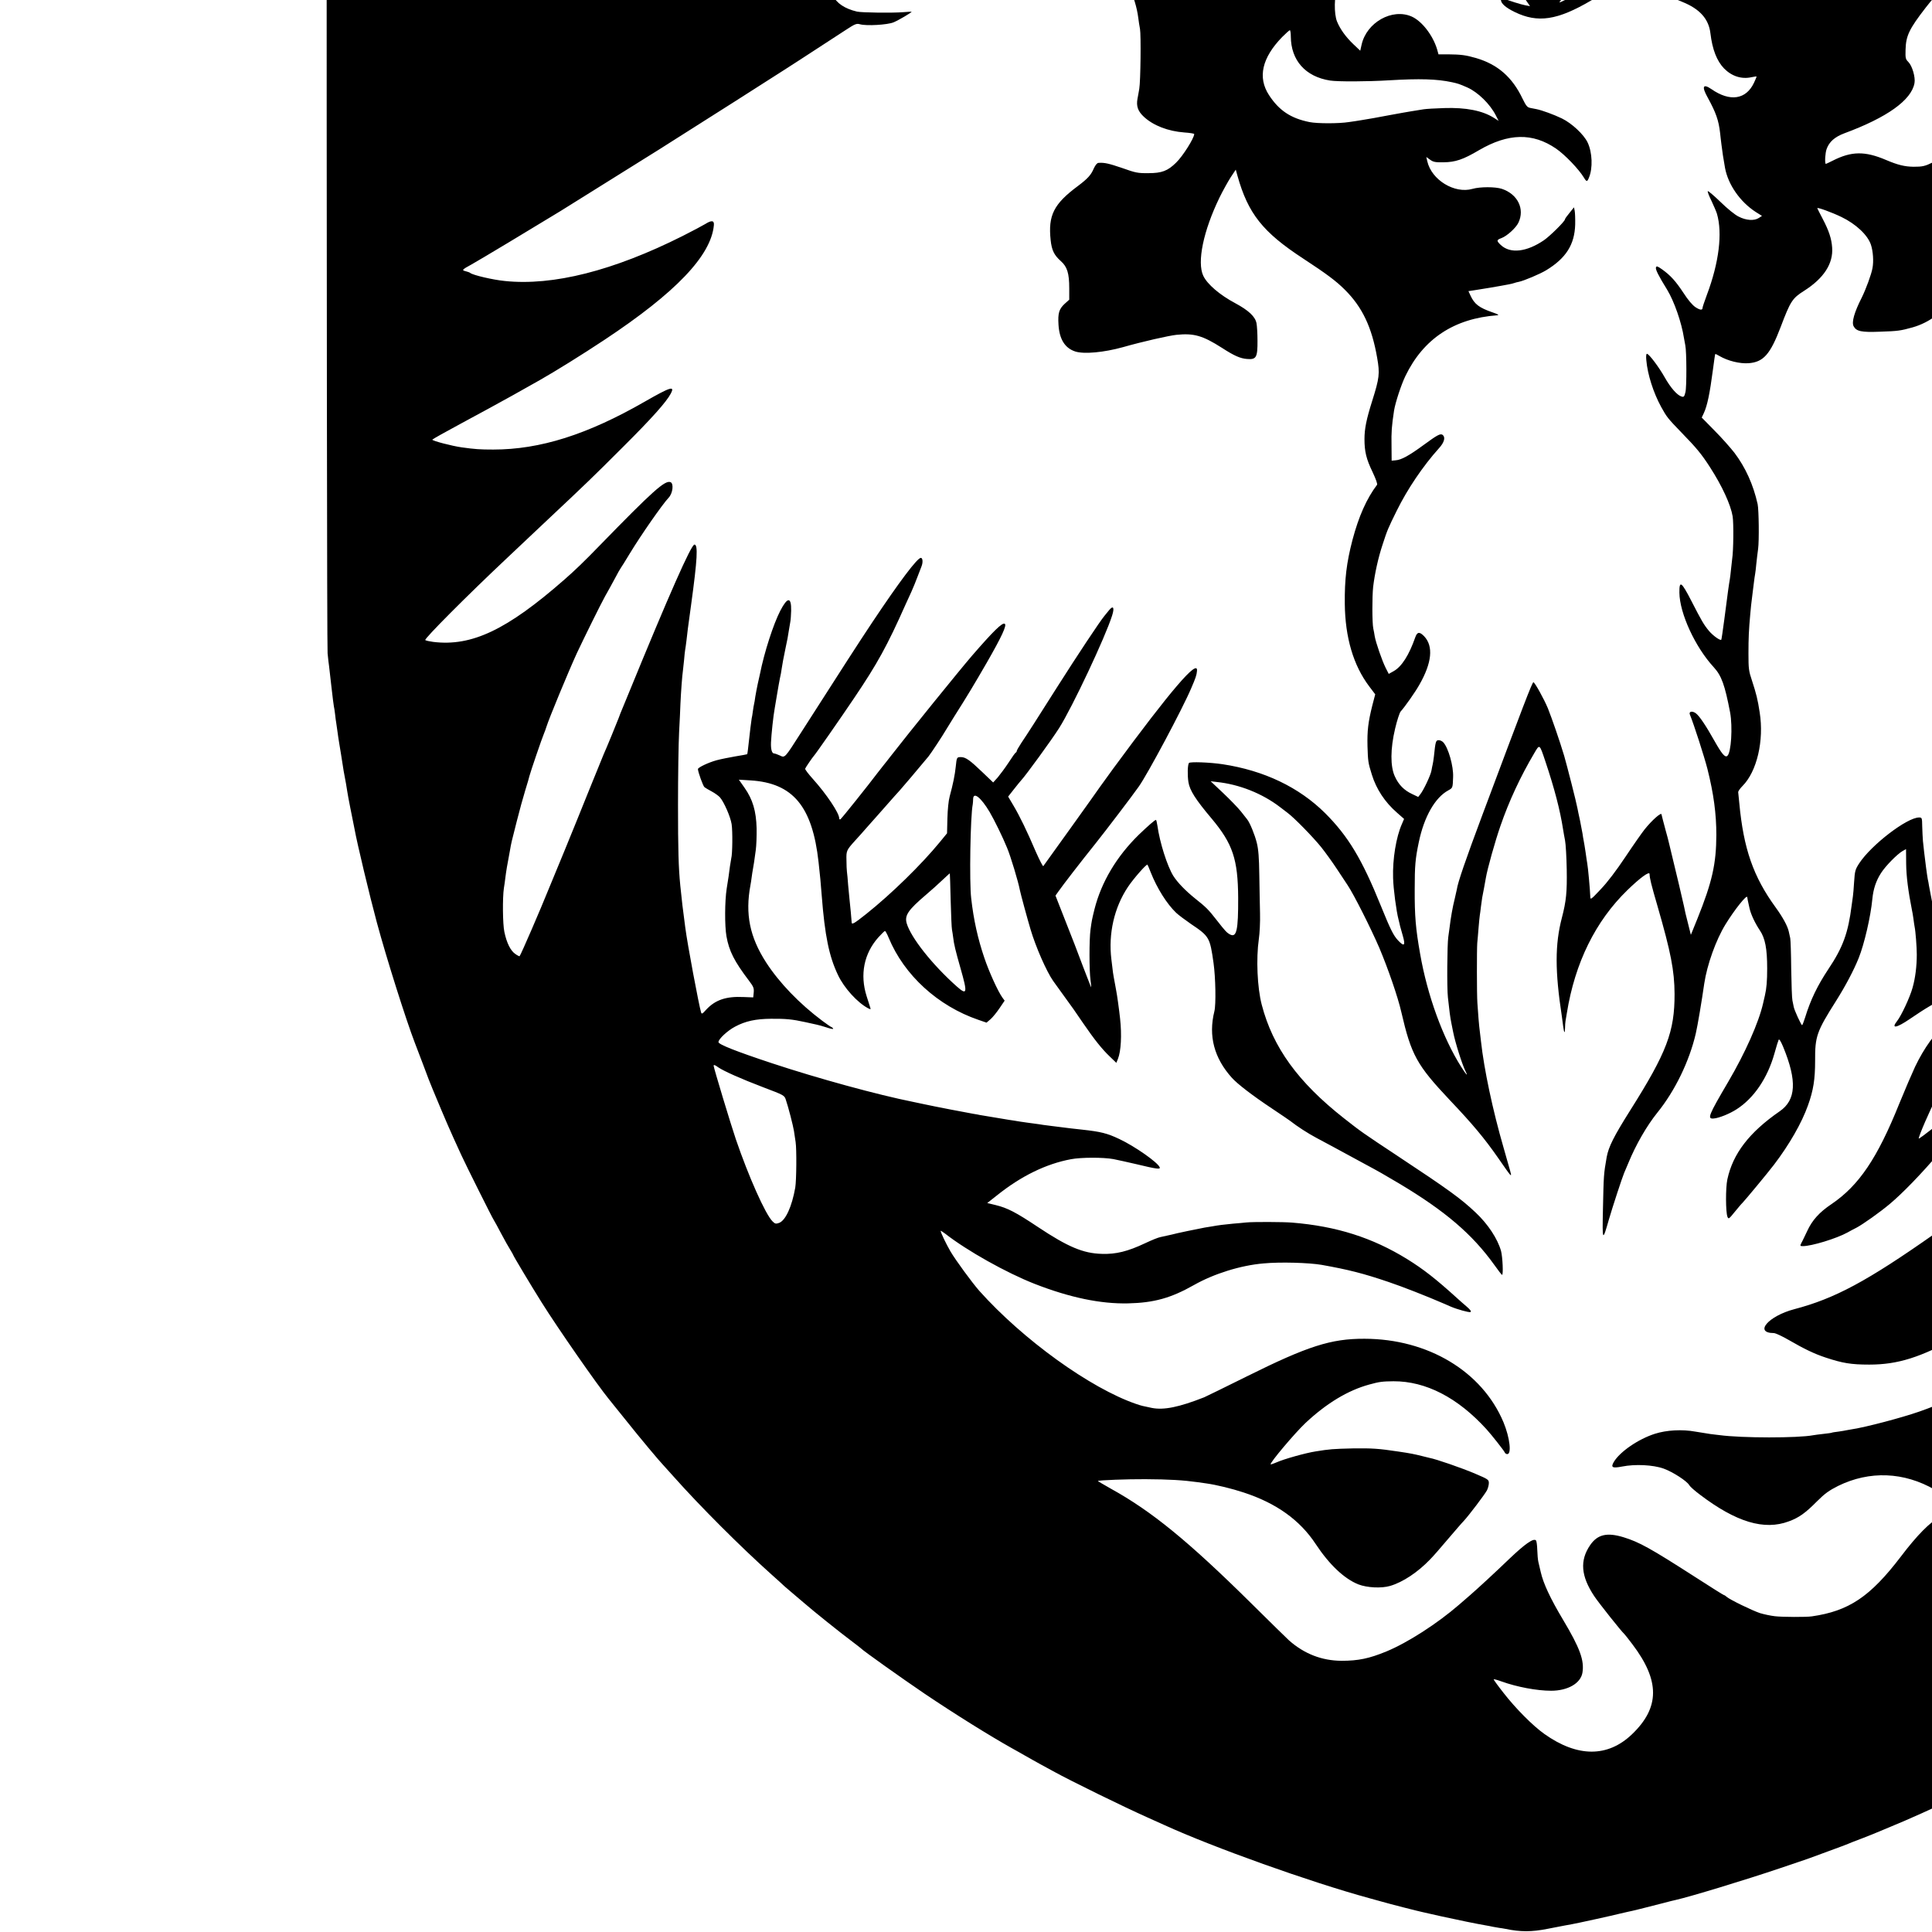<?xml version="1.0" standalone="no"?>
<!DOCTYPE svg PUBLIC "-//W3C//DTD SVG 20010904//EN"
 "http://www.w3.org/TR/2001/REC-SVG-20010904/DTD/svg10.dtd">
<svg version="1.0" xmlns="http://www.w3.org/2000/svg"
 width="16pt" height="16pt" viewBox="0 0 16 16"
 preserveAspectRatio="xMidYMid meet">
<g transform="translate(0,16) scale(0.001,-0.001)"
fill="#000000" stroke="none">
<path d="M11138 25395 c-2 -2 -187 -6 -413 -9 -688 -10 -1283 -25 -2030 -52
-245 -8 -617 -23 -755 -29 -47 -3 -146 -7 -220 -10 -74 -3 -173 -7 -220 -10
-47 -2 -139 -7 -205 -10 -66 -4 -154 -8 -195 -10 -41 -3 -122 -7 -180 -10 -58
-3 -141 -8 -185 -10 -44 -3 -125 -7 -180 -10 -55 -3 -127 -7 -160 -10 -33 -2
-107 -7 -165 -10 -160 -9 -370 -22 -470 -30 -36 -3 -99 -8 -140 -10 -172 -11
-238 -16 -290 -20 -30 -2 -91 -7 -135 -10 -44 -3 -100 -7 -125 -10 -25 -2 -85
-7 -135 -10 -49 -4 -108 -8 -130 -10 -48 -4 -183 -15 -246 -20 -88 -7 -204
-16 -239 -20 -19 -2 -73 -6 -120 -10 -47 -3 -96 -8 -110 -10 -22 -3 -141 -14
-220 -20 -80 -6 -197 -17 -210 -20 -8 -2 -53 -6 -100 -10 -47 -3 -96 -8 -110
-10 -14 -2 -54 -7 -90 -10 -36 -3 -81 -7 -100 -10 -19 -2 -62 -7 -95 -11 -33
-3 -71 -7 -85 -9 -14 -1 -54 -5 -90 -9 -36 -3 -74 -8 -85 -10 -20 -4 -144 -17
-180 -20 -20 -1 -20 -8 -20 -7126 0 -3919 3 -7159 8 -7200 4 -41 9 -88 12
-105 2 -16 11 -95 20 -175 9 -80 18 -152 20 -160 2 -8 7 -37 10 -65 3 -27 7
-61 10 -75 2 -14 7 -45 10 -70 3 -25 10 -70 15 -100 5 -30 11 -68 14 -85 10
-65 19 -121 22 -140 15 -80 27 -144 30 -170 2 -16 13 -74 24 -130 28 -138 29
-146 36 -180 20 -113 126 -557 185 -775 81 -300 241 -805 314 -995 13 -33 44
-115 69 -181 43 -116 53 -141 81 -209 110 -264 133 -318 235 -540 38 -83 259
-526 270 -540 4 -5 31 -55 60 -110 29 -55 64 -117 77 -137 13 -21 23 -39 23
-41 0 -6 152 -260 235 -392 134 -214 461 -684 556 -800 9 -11 74 -92 145 -180
106 -134 284 -346 304 -365 3 -3 43 -48 90 -100 219 -246 555 -582 810 -810
46 -41 95 -85 108 -98 14 -12 48 -41 76 -65 28 -23 66 -56 86 -73 73 -64 308
-252 385 -309 44 -33 82 -63 85 -66 14 -17 342 -250 525 -374 249 -168 543
-351 725 -453 25 -13 74 -42 110 -62 36 -21 91 -51 123 -69 31 -17 81 -44 110
-60 147 -81 578 -292 777 -381 47 -21 110 -49 140 -63 409 -187 1213 -474
1700 -607 19 -5 67 -18 105 -29 62 -18 296 -78 335 -86 8 -2 78 -18 155 -35
136 -30 302 -64 368 -75 17 -3 46 -8 62 -12 17 -3 40 -7 52 -9 12 -1 34 -5 50
-8 125 -26 217 -26 348 0 141 27 173 34 200 38 37 6 360 77 400 88 22 5 51 12
65 15 25 4 157 37 300 74 41 11 84 22 96 24 124 28 571 164 859 261 121 41
225 76 230 78 6 2 17 6 25 9 8 3 78 29 155 57 77 28 149 55 160 60 11 5 63 26
115 45 52 20 109 43 125 50 17 7 68 29 115 48 295 121 794 358 1080 513 175
95 306 167 350 194 39 23 299 179 355 213 56 33 520 343 583 389 225 163 638
481 672 518 3 3 32 28 65 55 33 28 71 60 85 72 14 12 36 31 50 43 14 12 63 56
110 98 275 250 612 588 790 792 30 35 60 69 67 75 7 7 44 50 84 96 39 46 82
96 94 111 61 70 304 380 405 518 94 127 343 493 419 615 11 17 40 63 65 103
25 40 46 75 46 78 0 3 15 28 33 57 174 273 565 1052 697 1392 4 11 15 36 24
56 97 221 267 702 371 1049 36 118 69 229 75 245 9 29 107 398 116 440 3 11 7
31 10 45 3 14 15 68 28 120 13 52 27 113 31 135 5 22 9 45 11 50 4 17 54 258
60 290 3 17 9 48 14 70 5 22 11 54 14 70 3 17 19 109 35 205 17 96 33 193 36
215 3 22 7 49 9 60 2 11 6 45 10 75 4 30 11 80 16 110 9 52 12 74 26 195 3 28
7 61 9 75 5 32 13 104 21 177 3 32 8 74 12 93 9 50 14 14330 5 14331 -5 0 -16
2 -27 4 -10 2 -58 7 -105 10 -47 4 -97 8 -111 10 -14 2 -59 6 -100 10 -41 3
-91 8 -110 10 -31 4 -105 10 -220 20 -159 13 -238 20 -330 30 -25 2 -79 7
-120 10 -41 3 -97 8 -125 10 -70 7 -146 13 -240 20 -44 3 -96 8 -115 10 -19 2
-75 7 -125 10 -49 3 -112 8 -140 10 -27 3 -81 7 -120 10 -38 3 -95 7 -125 10
-30 3 -95 7 -145 10 -49 3 -115 7 -145 10 -58 5 -121 10 -260 20 -47 3 -112 8
-145 10 -33 2 -98 7 -145 10 -47 3 -110 7 -140 10 -30 2 -104 7 -165 10 -60 3
-126 8 -145 10 -19 2 -91 7 -160 10 -69 4 -145 8 -170 10 -25 2 -99 6 -165 10
-66 3 -145 8 -175 10 -30 2 -112 7 -183 10 -70 3 -151 7 -180 10 -28 2 -110 7
-182 10 -71 3 -168 8 -215 10 -294 16 -600 30 -870 40 -74 3 -181 8 -237 10
-57 3 -169 7 -250 10 -82 3 -209 7 -283 10 -74 3 -209 7 -300 10 -91 3 -239 7
-330 10 -231 7 -467 13 -810 20 -162 4 -383 9 -490 11 -213 6 -3097 14 -3102
9z m-13 -1309 c22 -3 64 -8 94 -11 77 -8 165 -21 261 -40 254 -49 509 -126
724 -219 118 -51 269 -128 311 -160 20 -14 20 -26 20 -3010 1 -1648 -3 -2996
-7 -2996 -5 0 -44 18 -87 40 -374 188 -975 367 -1421 425 -203 26 -460 26
-650 0 -50 -7 -131 -17 -160 -20 -14 -2 -79 -13 -145 -25 -66 -12 -133 -24
-150 -27 -61 -10 -313 -62 -570 -118 -11 -2 -29 -6 -40 -9 -11 -2 -54 -12 -95
-21 -103 -21 -337 -72 -440 -95 -47 -10 -98 -21 -115 -24 -16 -2 -73 -13 -125
-24 -76 -16 -316 -61 -460 -86 -138 -23 -142 -24 -270 -41 -128 -18 -162 -22
-237 -30 -29 -3 -77 -8 -105 -11 -128 -15 -632 -26 -710 -16 l-38 4 0 3065 0
3065 78 -7 c42 -4 85 -9 96 -11 10 -2 51 -6 90 -9 39 -4 85 -8 101 -10 17 -2
73 -7 125 -10 52 -4 111 -9 130 -11 184 -18 787 -26 1000 -11 179 11 247 20
406 51 76 15 176 45 284 86 238 90 535 177 785 230 22 5 51 11 65 14 13 3 42
8 65 11 22 3 47 8 55 10 8 2 31 6 50 9 19 2 71 10 115 16 128 18 135 18 235
26 52 3 97 8 99 10 6 6 590 -4 636 -10z m3995 0 c25 -3 68 -8 95 -12 28 -4 59
-8 70 -10 114 -15 254 -52 480 -128 320 -108 731 -212 955 -240 25 -3 54 -8
65 -10 38 -7 138 -21 220 -31 28 -3 66 -8 85 -10 19 -3 67 -8 105 -11 39 -3
84 -7 100 -9 33 -4 193 -13 355 -20 207 -10 697 -4 845 9 33 3 98 8 145 12 86
6 99 7 205 18 l60 7 0 -3050 0 -3050 -25 -5 c-28 -5 -474 1 -530 8 -19 2 -80
7 -135 11 -55 4 -102 8 -105 10 -3 2 -43 6 -90 10 -47 4 -87 8 -90 10 -3 2
-39 6 -80 10 -41 4 -77 8 -80 10 -3 2 -30 6 -60 9 -30 3 -66 8 -79 11 -12 2
-42 6 -65 9 -23 3 -166 26 -317 51 -151 25 -287 48 -304 51 -16 2 -61 11 -100
19 -38 8 -86 17 -105 20 -19 3 -71 13 -115 21 -44 8 -91 17 -105 20 -115 21
-450 86 -470 90 -14 3 -38 8 -55 11 -16 3 -61 11 -100 19 -38 9 -92 19 -120
24 -27 5 -99 18 -160 30 -60 12 -121 23 -135 26 -33 6 -224 40 -275 49 -22 4
-50 9 -62 11 -26 5 -45 8 -168 23 -49 7 -108 14 -130 17 -42 6 -359 5 -435 -1
-88 -6 -185 -15 -220 -20 -80 -10 -187 -25 -210 -29 -14 -3 -38 -7 -55 -9 -16
-3 -50 -10 -75 -15 -25 -6 -56 -13 -70 -16 -100 -18 -305 -79 -445 -130 -127
-47 -360 -161 -447 -219 -38 -25 -68 -39 -70 -33 -2 6 -3 1352 -3 2990 l1
2980 95 39 c52 22 108 45 124 52 112 49 556 194 675 220 8 2 60 15 115 29 93
23 329 71 399 81 155 22 268 35 356 41 58 4 106 8 108 9 5 4 386 -4 432 -9z
m-10165 -1491 c221 -55 385 -223 445 -455 15 -59 18 -101 16 -195 -5 -195 -59
-327 -182 -452 -121 -121 -279 -182 -464 -177 -136 3 -203 19 -312 76 -206
106 -330 347 -315 607 11 184 68 320 184 438 148 151 402 214 628 158z m14231
-234 c15 -15 242 -88 328 -106 114 -23 177 -29 294 -27 121 1 209 18 399 74
123 36 149 41 240 40 210 -1 404 -79 533 -214 80 -85 154 -227 185 -359 20
-87 19 -92 -13 -60 -32 32 -118 67 -188 76 -113 14 -281 -2 -349 -35 -61 -29
-351 -168 -485 -232 -346 -167 -557 -251 -745 -294 -76 -17 -219 -24 -232 -11
-4 5 -8 267 -8 583 -1 520 1 574 15 574 9 0 20 -4 26 -9z m-12760 -467 l2
-371 -379 0 -379 -1 0 368 c0 201 2 369 5 372 3 3 173 5 378 4 l372 -1 1 -371z
m-1423 -1917 c292 -101 452 -379 413 -717 -12 -96 -68 -240 -121 -308 -39 -52
-133 -133 -182 -159 -118 -63 -187 -78 -343 -77 -135 0 -212 18 -320 71 -148
75 -283 252 -315 413 -46 236 7 450 151 608 83 92 218 169 329 186 21 4 41 9
44 11 2 3 63 4 135 2 112 -3 143 -7 209 -30z m14233 -69 c95 -38 275 -61 474
-61 102 0 329 11 370 17 14 3 54 7 90 10 36 3 81 8 100 11 19 2 57 7 85 11 27
3 70 9 96 13 77 12 199 3 271 -20 203 -65 352 -245 433 -524 35 -122 34 -130
-13 -96 -40 28 -139 67 -207 81 -174 36 -342 8 -469 -79 -25 -17 -47 -31 -49
-31 -3 0 -34 -17 -69 -39 -212 -128 -556 -266 -818 -326 -95 -21 -246 -46
-317 -51 l-89 -6 0 575 0 575 35 -22 c20 -12 54 -30 77 -38z m-12808 -608 l0
-370 -27 -1 c-14 -1 -185 -2 -378 -2 l-353 -2 0 373 0 372 379 0 379 0 0 -370z
m6395 -2434 c123 -24 196 -49 425 -148 176 -76 295 -120 357 -133 148 -31 288
-20 404 31 30 14 56 22 59 20 10 -10 2 -104 -12 -137 -19 -46 -63 -93 -116
-123 l-43 -24 58 -7 c169 -22 306 24 410 137 31 33 62 72 68 85 16 36 25 28
33 -33 30 -240 -79 -395 -331 -473 -38 -12 -81 -24 -95 -26 -14 -2 -56 -10
-93 -16 l-69 -12 55 -23 c144 -58 218 -141 232 -260 16 -134 53 -228 112 -290
65 -66 146 -92 230 -73 21 4 39 7 40 6 1 -2 -8 -25 -21 -52 -66 -140 -199
-160 -353 -53 -70 48 -82 22 -31 -69 69 -126 91 -189 103 -293 3 -25 7 -67 11
-95 5 -46 18 -131 30 -196 26 -139 125 -281 255 -365 l51 -32 -26 -17 c-38
-25 -105 -21 -167 11 -30 14 -95 67 -151 122 -54 52 -101 92 -105 89 -3 -4 10
-39 30 -79 19 -40 40 -89 46 -108 47 -161 17 -405 -83 -671 -20 -53 -36 -102
-36 -107 0 -23 -20 -21 -59 4 -26 18 -61 59 -99 118 -65 98 -106 144 -177 195
-37 26 -46 30 -51 17 -6 -16 20 -68 93 -186 58 -96 119 -270 139 -400 3 -19 8
-46 11 -60 11 -50 12 -347 1 -388 -9 -37 -13 -42 -32 -36 -37 11 -91 73 -139
158 -49 87 -131 196 -148 196 -6 0 -8 -21 -5 -52 10 -119 59 -271 123 -388 46
-84 56 -96 171 -215 120 -123 164 -176 234 -285 100 -155 171 -310 187 -406 9
-58 7 -284 -4 -354 -2 -19 -7 -60 -10 -90 -3 -31 -7 -64 -9 -75 -8 -45 -18
-116 -46 -335 -12 -90 -23 -166 -25 -168 -9 -9 -68 33 -102 73 -43 52 -61 83
-145 247 -83 161 -101 175 -100 70 2 -172 131 -451 284 -617 65 -71 92 -146
136 -375 22 -120 9 -334 -23 -360 -19 -16 -46 17 -107 125 -70 125 -125 207
-154 228 -30 22 -60 15 -49 -11 34 -83 119 -348 145 -449 52 -207 74 -372 74
-548 -1 -239 -34 -388 -157 -694 l-54 -133 -22 88 c-22 85 -26 104 -35 149 -6
31 -67 288 -122 514 -3 16 -21 84 -29 111 -18 67 -35 132 -35 135 0 22 -79
-47 -141 -125 -20 -25 -91 -126 -157 -225 -76 -114 -151 -213 -206 -270 -82
-87 -85 -89 -86 -60 -2 60 -19 244 -25 274 -2 13 -9 55 -14 94 -6 40 -13 83
-16 97 -3 14 -7 39 -9 55 -3 17 -12 66 -21 110 -10 44 -19 89 -21 100 -9 51
-88 359 -110 435 -37 124 -102 311 -135 394 -33 79 -109 216 -120 216 -10 0
-84 -194 -423 -1100 -140 -374 -203 -558 -211 -615 -2 -11 -10 -47 -18 -80
-16 -62 -33 -157 -42 -235 -3 -25 -8 -61 -11 -80 -9 -61 -12 -422 -3 -500 12
-113 18 -160 29 -215 6 -27 12 -59 14 -70 17 -88 75 -271 103 -327 24 -48 6
-30 -35 35 -153 241 -281 593 -341 937 -37 209 -46 314 -45 535 0 196 5 253
34 391 44 211 135 370 245 429 36 20 36 20 39 110 4 89 -39 241 -81 287 -9 10
-26 18 -38 18 -24 0 -27 -9 -40 -135 -3 -27 -8 -57 -10 -65 -2 -8 -7 -31 -10
-50 -6 -38 -64 -161 -92 -197 l-18 -23 -50 24 c-67 31 -112 77 -143 145 -39
83 -38 230 2 398 16 68 37 131 45 140 36 40 122 162 156 223 104 182 117 319
39 401 -38 39 -57 37 -73 -8 -52 -149 -113 -244 -179 -281 l-41 -23 -26 51
c-29 58 -81 208 -90 260 -3 19 -8 49 -12 65 -10 48 -10 266 -1 346 13 109 42
241 78 349 40 123 44 132 117 280 89 181 218 371 350 518 44 48 55 90 31 110
-19 14 -42 2 -158 -83 -120 -88 -185 -124 -232 -127 l-33 -3 -1 125 c-2 114 1
158 21 290 10 64 59 214 94 286 149 309 404 477 761 503 18 2 5 9 -42 25 -109
38 -147 67 -180 138 l-17 37 47 7 c43 6 216 35 287 49 17 3 37 8 45 11 8 3 25
8 38 10 41 8 176 65 227 96 164 100 235 212 240 378 1 47 -1 98 -4 114 l-6 29
-37 -46 c-21 -25 -38 -49 -38 -54 0 -16 -123 -137 -173 -172 -144 -98 -279
-114 -358 -40 -37 35 -36 42 5 57 46 17 120 84 141 128 54 114 -6 236 -137
280 -54 18 -181 18 -243 0 -149 -43 -340 74 -375 229 l-8 35 32 -23 c26 -19
43 -22 111 -21 98 1 163 23 293 100 244 142 445 146 639 13 74 -51 189 -171
231 -241 21 -35 27 -35 41 1 33 78 28 209 -11 291 -32 67 -131 159 -213 199
-66 32 -165 68 -210 77 -11 2 -34 7 -51 10 -26 5 -35 16 -65 77 -85 178 -205
283 -384 336 -86 25 -127 30 -231 31 l-81 0 -12 43 c-35 115 -125 232 -210
270 -161 71 -374 -48 -415 -234 l-11 -49 -56 53 c-64 61 -110 125 -136 188
-27 66 -24 216 5 291 26 65 79 146 143 219 73 83 237 199 282 199 29 0 68 -60
113 -175 47 -119 85 -185 122 -211 26 -18 99 -26 122 -14 24 13 20 30 -26 121
-105 210 -116 317 -36 353 36 16 63 20 110 17 12 0 47 -25 79 -55 31 -30 61
-57 67 -59 26 -10 54 15 84 74 93 188 327 304 590 292 41 -2 84 -5 95 -7z
m-3919 -381 c102 -20 223 -82 294 -149 110 -103 207 -309 229 -486 3 -25 9
-65 14 -90 9 -49 5 -431 -6 -495 -4 -22 -10 -60 -15 -84 -11 -61 4 -103 54
-149 78 -72 200 -119 334 -129 45 -3 82 -9 82 -13 0 -33 -94 -183 -150 -237
-70 -69 -119 -87 -230 -87 -86 -1 -106 3 -215 42 -111 38 -150 47 -198 43 -11
0 -26 -18 -39 -47 -23 -54 -51 -84 -132 -145 -199 -148 -247 -242 -225 -447 9
-85 29 -125 84 -174 53 -47 70 -100 70 -226 l0 -94 -39 -35 c-45 -42 -56 -77
-50 -171 7 -121 53 -195 139 -223 73 -23 236 -8 395 36 165 47 378 95 442 102
146 15 218 -6 378 -108 102 -66 152 -88 209 -92 75 -6 86 13 85 153 0 58 -4
121 -8 142 -10 56 -65 107 -176 167 -128 68 -232 157 -265 227 -53 113 0 371
135 649 27 55 68 129 91 165 l43 65 14 -50 c88 -314 209 -467 544 -686 194
-127 273 -186 345 -258 145 -144 224 -310 268 -564 23 -131 19 -166 -41 -357
-48 -152 -64 -230 -64 -317 0 -102 15 -165 67 -272 28 -60 42 -99 37 -106 -87
-115 -152 -263 -203 -455 -50 -191 -66 -328 -64 -530 3 -280 71 -510 202 -684
l50 -66 -24 -92 c-35 -140 -43 -211 -40 -338 4 -125 5 -136 36 -235 37 -120
108 -228 208 -315 l59 -52 -18 -42 c-48 -108 -78 -291 -73 -447 2 -89 27 -277
45 -344 5 -22 12 -47 13 -55 2 -8 13 -45 23 -82 23 -80 11 -90 -40 -36 -38 41
-62 88 -143 288 -156 386 -270 575 -461 766 -217 215 -506 353 -849 405 -106
16 -272 22 -279 10 -11 -18 -13 -99 -4 -158 11 -69 59 -144 193 -303 174 -208
217 -336 219 -655 1 -268 -13 -332 -67 -304 -28 15 -39 27 -111 119 -69 89
-89 108 -181 181 -79 64 -142 129 -178 185 -50 81 -112 274 -132 417 -4 26 -9
47 -12 47 -9 0 -66 -50 -142 -123 -183 -179 -310 -391 -367 -617 -22 -89 -23
-96 -33 -170 -11 -82 -11 -336 0 -415 4 -33 7 -60 6 -62 -1 -1 -31 76 -67 170
-35 95 -101 266 -147 381 l-82 209 22 31 c39 56 184 244 314 406 79 99 300
389 354 466 72 101 361 642 434 814 37 86 45 109 48 144 10 105 -218 -162
-693 -808 -52 -72 -102 -140 -110 -152 -21 -32 -462 -647 -470 -657 -3 -4 -30
48 -60 115 -76 178 -135 299 -186 385 l-45 76 48 61 c26 34 54 67 61 75 36 38
248 329 313 431 109 172 383 754 439 932 21 66 10 87 -24 46 -12 -14 -30 -36
-40 -49 -39 -47 -226 -329 -391 -589 -183 -289 -238 -375 -297 -463 -21 -32
-38 -62 -38 -67 0 -5 -3 -10 -7 -12 -5 -1 -32 -39 -60 -83 -29 -44 -70 -99
-90 -123 l-38 -42 -90 86 c-102 98 -138 124 -177 124 -34 0 -35 -1 -43 -80 -7
-67 -22 -142 -50 -245 -10 -36 -17 -109 -19 -183 l-3 -123 -59 -72 c-154 -188
-402 -430 -610 -596 -102 -81 -121 -92 -121 -68 0 14 -13 147 -18 192 -2 17
-7 68 -11 115 -3 46 -8 96 -10 110 -2 14 -4 58 -4 97 -2 78 0 82 73 163 18 19
66 73 107 120 41 47 77 87 80 90 3 3 37 41 75 85 39 44 86 98 107 120 29 32
130 152 237 280 19 23 120 176 145 220 10 17 42 68 71 115 103 162 163 262
267 442 124 216 168 311 149 322 -20 13 -95 -61 -271 -264 -106 -123 -525
-641 -675 -834 -16 -22 -45 -57 -63 -80 -17 -23 -36 -45 -40 -51 -76 -101
-302 -384 -312 -390 -5 -3 -10 0 -10 8 0 43 -104 199 -218 326 -37 41 -66 79
-64 85 3 10 63 97 72 106 11 10 220 310 333 478 193 286 274 433 427 777 10
22 31 69 48 105 16 36 39 92 51 125 13 33 27 70 32 83 14 34 11 72 -5 72 -29
0 -175 -193 -403 -535 -125 -188 -224 -342 -591 -915 -136 -213 -131 -207
-175 -186 -19 9 -40 16 -46 16 -18 0 -28 33 -26 90 3 68 19 221 31 285 2 11
11 62 19 113 9 52 19 113 24 135 6 23 12 60 15 82 4 23 9 52 11 65 3 14 7 36
10 50 3 14 7 36 10 50 12 53 24 117 29 155 4 23 9 52 11 65 3 14 6 56 7 93 2
115 -30 115 -90 -1 -57 -110 -133 -345 -168 -522 -3 -14 -11 -52 -19 -85 -7
-33 -16 -80 -20 -105 -3 -25 -8 -52 -10 -60 -2 -8 -7 -35 -10 -60 -3 -25 -8
-52 -10 -60 -3 -13 -15 -114 -31 -259 -2 -18 -5 -35 -6 -37 -2 -1 -46 -10 -98
-18 -52 -9 -122 -23 -155 -32 -67 -18 -155 -60 -155 -73 0 -23 42 -140 54
-150 7 -6 35 -22 61 -36 26 -14 56 -36 67 -48 34 -39 87 -160 97 -222 9 -58 7
-248 -3 -283 -2 -9 -7 -39 -11 -67 -8 -62 -13 -101 -27 -185 -16 -103 -17
-306 -2 -393 22 -124 65 -208 187 -369 37 -49 42 -61 39 -97 l-4 -41 -79 3
c-145 7 -235 -23 -311 -105 -31 -35 -37 -38 -42 -22 -18 59 -114 569 -131 704
-22 166 -27 207 -41 345 -15 151 -19 301 -19 670 0 237 4 507 9 600 5 94 10
199 11 235 4 94 15 241 20 270 2 14 6 55 10 92 3 37 7 75 9 85 2 10 7 45 11
78 9 81 9 83 39 300 51 373 58 495 27 495 -27 0 -210 -414 -546 -1235 -32 -77
-62 -151 -68 -165 -5 -14 -11 -29 -13 -35 -4 -13 -111 -274 -124 -300 -5 -11
-57 -139 -116 -285 -58 -146 -154 -380 -211 -520 -58 -140 -116 -280 -128
-310 -68 -169 -229 -542 -242 -559 -1 -2 -18 6 -36 19 -39 27 -71 91 -90 182
-14 64 -16 282 -4 363 4 22 9 60 12 85 5 44 20 134 29 176 2 12 7 37 10 55 9
54 12 68 55 235 22 88 54 204 71 259 17 55 33 109 35 120 7 29 104 314 120
350 7 17 16 41 20 55 20 66 181 455 252 610 66 140 197 405 233 470 21 36 56
101 80 145 23 44 46 85 51 91 4 5 38 59 74 119 96 158 269 406 323 464 34 36
43 117 15 128 -46 18 -146 -72 -589 -527 -125 -129 -203 -204 -290 -280 -476
-417 -768 -555 -1086 -516 -29 4 -59 10 -66 15 -13 8 352 374 668 671 85 80
173 163 196 185 23 22 102 96 175 165 277 260 351 331 600 580 241 240 359
373 395 442 34 65 -3 54 -216 -68 -475 -273 -867 -397 -1255 -397 -111 0 -151
3 -260 18 -80 11 -245 54 -245 64 0 3 112 66 248 139 137 73 324 176 418 228
93 53 194 109 224 126 127 72 348 209 535 333 592 392 884 698 907 950 4 40
-19 43 -71 10 -23 -14 -108 -59 -189 -100 -572 -287 -1072 -414 -1472 -372
-100 10 -261 48 -285 66 -5 5 -23 11 -39 15 -34 8 -30 13 49 56 60 33 534 318
735 441 121 75 723 451 820 512 386 244 963 611 1030 655 47 30 108 70 135 87
71 46 274 178 378 246 79 52 91 56 119 48 53 -15 227 -5 278 16 39 16 150 81
150 88 0 1 -33 -1 -72 -4 -89 -7 -342 -4 -381 5 -102 24 -171 71 -199 134 -37
82 -24 172 45 321 l29 63 33 -69 c19 -38 48 -81 65 -97 43 -38 118 -74 177
-86 43 -8 256 -6 293 3 8 2 33 7 55 11 22 5 67 15 100 23 33 8 67 16 75 18 18
4 315 103 535 178 144 50 266 80 365 90 45 4 197 -1 234 -8z m8641 -8 c11 -3
42 -8 69 -11 27 -4 52 -9 55 -11 3 -1 22 -6 41 -9 151 -24 460 -124 700 -226
160 -69 248 -97 351 -114 82 -13 197 -14 267 -2 41 8 42 7 42 -21 0 -27 -28
-83 -53 -107 -44 -41 -109 -64 -207 -73 -98 -8 -134 -23 -138 -55 -3 -21 3
-30 26 -42 30 -15 83 -29 152 -40 148 -22 469 -151 705 -283 100 -56 260 -168
302 -212 39 -40 56 -80 36 -82 -5 0 -19 -2 -33 -4 -14 -1 -46 1 -72 5 -27 4
-48 6 -48 5 0 -1 96 -99 213 -216 240 -242 261 -265 374 -404 44 -55 194 -210
333 -345 138 -135 309 -300 378 -368 70 -68 191 -186 270 -262 78 -76 142
-143 142 -148 0 -44 -179 7 -323 90 -26 15 -52 28 -57 28 -6 0 -10 5 -10 10 0
6 -5 10 -11 10 -16 0 -257 166 -374 257 -5 5 -30 24 -55 43 -25 19 -47 37 -50
40 -3 3 -39 32 -80 65 -41 33 -77 62 -80 65 -3 3 -54 48 -115 100 -60 52 -115
99 -121 105 -6 5 -29 26 -50 45 -22 19 -93 85 -159 145 -116 106 -120 109
-123 82 -6 -49 68 -163 192 -296 116 -125 246 -261 439 -461 235 -243 272
-282 477 -505 46 -50 177 -199 215 -244 11 -14 34 -41 51 -60 17 -20 79 -97
138 -171 260 -326 380 -503 581 -854 l28 -49 -54 6 c-169 20 -630 217 -886
377 -117 74 -168 114 -249 194 -143 144 -279 337 -603 854 -274 438 -403 606
-503 656 -40 20 -53 22 -77 13 -26 -10 -28 -13 -17 -36 6 -14 18 -37 27 -51 9
-14 52 -85 95 -158 44 -73 86 -145 95 -160 9 -15 67 -110 129 -212 307 -505
573 -947 616 -1025 12 -22 51 -90 87 -152 36 -62 77 -132 90 -155 136 -245
205 -373 234 -437 19 -42 43 -94 53 -116 163 -358 297 -889 311 -1230 12 -308
2 -1194 -16 -1345 -2 -19 -7 -66 -10 -105 -7 -79 -10 -104 -31 -230 -41 -243
-112 -399 -184 -407 -22 -3 -26 4 -57 112 -30 104 -140 503 -148 540 -2 8 -32
132 -68 275 -35 143 -74 301 -85 350 -22 90 -74 308 -132 550 -17 72 -34 141
-36 155 -9 48 -154 631 -185 742 -17 62 -33 122 -35 133 -7 38 -124 435 -165
562 -197 611 -406 1051 -635 1336 -104 128 -97 97 76 -348 225 -578 365 -983
484 -1405 48 -172 122 -467 145 -583 41 -201 75 -389 85 -469 3 -21 8 -53 11
-70 7 -43 13 -96 20 -183 4 -38 8 -81 11 -95 2 -14 6 -77 9 -140 4 -63 8 -127
9 -141 2 -15 1 -31 -3 -36 -3 -5 -44 -22 -91 -37 -339 -111 -682 -300 -800
-442 l-26 -30 1 265 c0 331 -12 532 -46 791 -5 42 -12 94 -14 115 -5 35 -13
92 -31 200 -2 17 -12 68 -20 115 -9 47 -18 96 -21 110 -78 424 -291 1126 -373
1230 -34 43 -42 12 -36 -140 3 -74 7 -144 10 -155 2 -11 7 -54 11 -95 4 -41 8
-77 10 -80 1 -3 6 -32 9 -65 6 -55 60 -441 71 -510 3 -16 7 -43 10 -60 3 -16
7 -50 10 -75 3 -25 7 -56 10 -70 2 -14 7 -45 10 -70 5 -46 15 -113 20 -140 2
-8 8 -58 14 -110 7 -52 14 -108 16 -125 14 -103 16 -159 7 -150 -6 6 -72 87
-147 180 -75 94 -141 177 -148 185 -7 8 -39 49 -72 90 -33 41 -62 77 -65 80
-3 3 -37 43 -75 90 -38 47 -74 90 -80 96 -5 6 -26 30 -45 54 -241 300 -510
580 -557 580 -43 0 58 -222 244 -536 37 -63 77 -132 89 -152 182 -322 451
-630 792 -907 l82 -67 1 -52 c3 -122 -6 -375 -16 -457 -9 -65 -16 -115 -20
-139 -3 -14 -7 -35 -9 -47 -16 -80 -40 -143 -56 -143 -17 0 -153 129 -244 230
-57 65 -426 503 -656 780 -89 107 -169 204 -179 215 -9 11 -39 47 -66 80 -28
33 -62 74 -76 90 -15 17 -75 86 -134 155 -136 158 -333 355 -363 362 -15 4
-25 2 -28 -6 -15 -39 111 -306 288 -615 26 -46 48 -85 48 -87 0 -6 152 -258
164 -270 6 -7 49 -58 96 -112 90 -106 520 -538 805 -809 94 -88 196 -186 228
-217 l57 -56 -39 -77 c-41 -82 -161 -267 -205 -318 -15 -16 -45 -49 -68 -73
-36 -37 -44 -41 -59 -30 -38 27 -399 305 -496 382 l-101 81 -12 70 c-43 252
-67 316 -132 345 -52 23 -102 18 -191 -21 -66 -29 -71 -30 -83 -14 -7 10 -36
43 -63 74 -27 31 -59 67 -71 81 -152 177 -433 469 -554 573 -150 132 -196 120
-131 -32 69 -163 241 -452 343 -576 41 -51 143 -154 185 -188 78 -62 107 -89
107 -98 0 -4 -20 -39 -44 -76 -84 -130 -206 -400 -206 -455 0 -8 -6 -23 -14
-33 -13 -19 -15 -18 -47 7 -55 42 -75 60 -299 281 -119 117 -245 237 -280 268
-188 162 -221 132 -112 -101 55 -118 98 -178 196 -275 104 -104 183 -169 352
-290 65 -48 122 -91 125 -98 9 -16 -111 -381 -147 -447 -38 -70 -259 -283
-515 -495 -51 -42 -165 -138 -189 -158 -119 -102 -340 -275 -340 -266 0 22 94
239 147 339 182 343 392 560 683 707 52 26 97 51 98 56 2 4 9 7 16 7 7 0 22 9
33 19 20 19 20 22 7 61 -33 96 -97 180 -161 214 -71 36 -233 40 -448 10 -72
-11 -79 -11 -135 -18 l-55 -7 1 73 c2 86 -4 127 -56 398 -22 113 -42 219 -45
235 -2 17 -7 41 -10 54 -6 31 -23 161 -30 224 -3 26 -7 67 -10 92 -2 25 -5 79
-6 120 -1 72 -2 75 -26 75 -100 0 -396 -227 -496 -380 -33 -51 -36 -63 -42
-153 -3 -53 -8 -107 -10 -120 -2 -12 -6 -44 -10 -72 -29 -231 -72 -350 -194
-532 -90 -136 -147 -253 -192 -400 -11 -35 -22 -63 -25 -63 -7 0 -64 123 -69
151 -3 13 -8 38 -11 54 -4 17 -8 134 -10 260 -1 127 -5 241 -8 255 -3 14 -9
39 -12 55 -10 46 -50 119 -108 199 -186 255 -267 488 -302 866 -4 41 -8 81 -9
89 -1 8 15 31 35 51 120 120 180 376 143 610 -16 106 -29 157 -63 261 -28 83
-30 101 -30 227 0 131 3 193 15 327 4 54 8 81 20 180 2 17 7 53 10 80 3 28 8
59 10 70 2 11 7 49 10 85 4 36 10 92 15 125 9 67 6 323 -4 370 -36 161 -100
303 -192 425 -32 41 -105 124 -164 183 l-107 109 17 36 c29 62 50 164 76 362
9 69 17 126 19 128 1 2 18 -6 36 -17 69 -40 167 -64 239 -59 124 9 180 73 266
298 82 217 97 240 197 303 161 103 240 224 230 357 -5 73 -26 138 -79 239 -24
46 -44 85 -44 87 0 9 117 -33 200 -73 120 -58 217 -149 244 -229 18 -54 24
-138 13 -195 -9 -51 -54 -173 -88 -242 -63 -124 -86 -205 -68 -239 23 -42 63
-51 218 -45 151 5 170 8 271 36 140 40 263 133 350 264 46 70 63 118 90 258
37 197 97 303 262 472 108 110 128 150 122 239 -6 95 -74 161 -207 199 -27 8
-54 22 -59 33 -10 18 -6 152 6 206 3 14 8 37 12 53 3 15 3 27 -1 27 -3 0 -43
-39 -88 -87 -192 -204 -262 -269 -317 -296 -69 -34 -89 -38 -163 -38 -73 1
-131 15 -227 56 -176 75 -287 73 -441 -5 -32 -16 -59 -29 -60 -27 -8 16 -3 91
8 122 21 60 67 101 147 131 354 131 556 275 581 416 9 48 -19 143 -51 175 -23
23 -25 32 -23 101 3 116 30 172 167 349 192 246 346 354 517 362 46 2 146 -23
193 -48 14 -7 34 1 96 44 86 60 134 84 251 128 166 62 196 67 365 63 85 -2
164 -6 175 -9z m-6855 -779 c1 -198 121 -333 325 -365 64 -10 310 -9 490 2
252 15 395 11 520 -16 50 -11 60 -14 126 -43 88 -39 190 -138 238 -234 l22
-43 -39 25 c-95 60 -232 87 -412 81 -74 -2 -151 -7 -170 -10 -74 -12 -156 -25
-175 -29 -11 -2 -36 -6 -55 -10 -19 -3 -44 -8 -55 -10 -76 -15 -196 -36 -230
-41 -22 -4 -69 -11 -105 -16 -83 -13 -261 -13 -325 0 -155 31 -253 96 -336
224 -95 146 -58 308 109 480 31 31 60 57 64 57 4 0 8 -24 8 -52z m2108 -6003
c76 -227 122 -404 147 -565 3 -19 10 -60 16 -90 6 -30 12 -138 14 -240 3 -188
-4 -261 -40 -400 -58 -221 -58 -442 0 -820 2 -14 6 -47 10 -75 8 -62 15 -70
16 -19 0 21 2 48 4 59 2 11 7 40 11 65 67 417 237 761 500 1017 108 105 184
160 185 135 1 -36 12 -81 66 -267 110 -380 140 -534 141 -725 1 -313 -64 -485
-367 -965 -138 -219 -179 -302 -195 -387 -25 -143 -25 -150 -31 -428 -6 -273
-4 -276 49 -90 30 104 112 353 126 385 5 11 21 49 36 85 61 149 152 307 239
415 146 180 266 427 319 657 15 64 49 267 70 413 23 154 96 360 176 490 75
122 178 251 180 225 2 -16 3 -21 19 -93 12 -52 46 -123 86 -183 43 -64 60
-150 60 -314 0 -103 -5 -165 -19 -225 -2 -11 -9 -40 -15 -65 -36 -158 -147
-408 -289 -650 -164 -279 -175 -307 -121 -303 43 3 131 38 190 76 144 92 257
259 314 462 15 55 31 106 35 114 5 9 18 -12 38 -60 115 -280 107 -438 -29
-532 -253 -175 -388 -351 -434 -565 -15 -72 -14 -269 1 -309 9 -21 12 -19 59
39 28 34 57 69 66 77 24 25 210 249 261 316 127 167 229 345 281 491 45 125
59 217 59 369 -1 202 12 241 173 495 77 122 147 254 188 356 46 115 99 342
113 489 8 82 30 150 72 215 37 58 131 154 178 182 l29 16 1 -121 c1 -104 17
-228 48 -384 3 -11 8 -43 12 -70 3 -26 8 -57 10 -68 8 -37 18 -170 18 -230 0
-96 -12 -194 -35 -275 -21 -77 -93 -232 -129 -277 -51 -65 -4 -57 106 18 253
174 389 231 553 232 93 0 141 -5 182 -21 15 -6 29 -10 31 -9 2 1 1 -1 -2 -4
-3 -3 -36 -14 -74 -23 -285 -70 -494 -254 -646 -570 -26 -56 -85 -193 -131
-306 -182 -453 -334 -677 -560 -831 -102 -68 -162 -135 -203 -225 -21 -43 -41
-87 -47 -96 -13 -25 -12 -28 11 -28 73 0 279 63 370 113 19 11 53 29 75 40 53
28 194 128 275 196 106 89 259 246 419 434 91 107 105 118 346 282 88 60 166
114 173 120 7 5 18 15 25 20 7 6 28 22 47 35 111 78 262 235 343 356 122 183
258 508 329 782 22 85 51 180 65 211 27 59 95 168 132 211 107 126 137 159
143 159 43 4 75 -298 54 -509 -9 -97 -48 -324 -70 -417 -4 -13 -8 -32 -11 -43
-3 -11 -7 -28 -9 -37 -29 -126 -87 -311 -122 -389 -23 -52 -126 -221 -143
-234 -4 -3 -26 -30 -49 -60 -24 -30 -82 -96 -129 -147 -161 -173 -157 -177 72
-73 94 42 450 222 530 268 518 294 839 557 1076 882 61 84 146 215 236 365
181 303 270 416 418 532 65 51 226 161 290 198 28 16 64 37 80 47 151 87 435
204 435 179 0 -11 -28 -49 -111 -151 -147 -182 -192 -270 -204 -400 -14 -165
-21 -204 -51 -318 -42 -161 -116 -327 -237 -527 -61 -101 -65 -111 -49 -123
30 -24 92 -8 183 47 93 55 177 90 212 86 12 -1 31 -3 42 -4 11 -1 38 -12 59
-25 l39 -23 -64 -33 c-124 -62 -204 -138 -380 -360 -283 -358 -603 -566 -1044
-679 -111 -29 -250 -59 -310 -66 -27 -4 -53 -9 -56 -11 -3 -1 -28 -6 -55 -9
-27 -4 -60 -8 -74 -10 -58 -9 -319 -46 -360 -50 -284 -33 -664 -122 -875 -207
-350 -140 -512 -232 -974 -556 -559 -393 -826 -536 -1161 -624 -216 -57 -336
-197 -170 -198 14 0 70 -26 125 -58 128 -74 211 -114 305 -145 139 -46 210
-58 360 -58 238 0 424 59 745 235 61 34 112 61 115 61 3 0 55 27 115 60 228
123 295 158 475 249 182 92 309 150 315 144 2 -2 -52 -60 -118 -129 -67 -69
-149 -156 -182 -194 -33 -37 -65 -73 -70 -79 -6 -6 -55 -60 -110 -121 -328
-364 -499 -485 -870 -615 -146 -51 -442 -129 -554 -146 -20 -3 -43 -7 -51 -9
-8 -2 -37 -7 -65 -11 -27 -3 -52 -7 -55 -9 -3 -2 -34 -6 -70 -10 -36 -4 -74
-9 -84 -11 -125 -24 -592 -24 -776 1 -14 1 -47 6 -75 9 -27 4 -84 13 -125 20
-109 20 -238 13 -335 -18 -138 -44 -290 -149 -340 -233 -27 -46 -13 -54 70
-38 107 21 254 14 342 -17 75 -27 195 -104 213 -138 6 -11 45 -46 88 -78 300
-228 533 -298 737 -221 82 30 136 68 232 165 66 66 100 90 175 128 261 128
546 117 803 -32 33 -20 62 -38 65 -41 3 -3 23 -19 45 -36 53 -39 115 -96 115
-106 0 -4 -8 -6 -18 -4 -32 6 -113 -14 -171 -42 -76 -37 -185 -147 -319 -324
-254 -333 -431 -451 -737 -495 -46 -7 -245 -6 -305 1 -36 4 -92 16 -125 26
-63 21 -249 111 -276 135 -8 8 -18 14 -22 14 -3 0 -109 66 -234 147 -375 241
-467 292 -597 332 -137 42 -216 24 -277 -65 -87 -127 -77 -256 34 -423 38 -57
228 -296 247 -311 4 -3 34 -41 68 -86 230 -303 229 -525 -3 -747 -201 -192
-452 -191 -725 3 -96 68 -238 211 -339 341 -45 57 -81 107 -81 111 0 4 29 -4
65 -17 128 -46 293 -77 411 -77 137 0 244 61 259 149 17 102 -21 205 -160 438
-106 177 -164 302 -185 395 -7 30 -16 69 -20 85 -4 17 -8 62 -9 100 -1 39 -6
74 -11 78 -20 21 -91 -29 -225 -157 -95 -92 -265 -249 -321 -297 -28 -24 -68
-59 -90 -78 -180 -156 -425 -314 -601 -387 -143 -59 -234 -78 -373 -78 -163 1
-308 57 -435 169 -16 15 -158 153 -315 309 -518 512 -823 761 -1158 946 -62
35 -111 64 -110 65 7 7 247 16 393 15 198 -1 313 -8 435 -25 14 -2 45 -7 70
-10 81 -11 213 -43 309 -75 270 -88 466 -228 597 -427 113 -171 236 -287 353
-334 72 -28 191 -34 263 -13 106 31 229 113 331 219 22 22 87 96 145 165 59
69 119 139 135 155 44 48 172 217 191 252 9 18 16 45 16 61 0 28 -6 32 -112
77 -109 47 -327 122 -378 131 -14 3 -43 10 -65 16 -60 15 -92 22 -195 37 -164
25 -221 28 -375 26 -166 -4 -193 -6 -310 -25 -83 -13 -262 -63 -324 -91 -24
-10 -46 -18 -48 -16 -10 10 201 260 288 342 176 165 353 271 529 319 83 23
108 26 200 27 268 1 532 -135 771 -398 41 -45 146 -178 151 -192 1 -5 9 -11
17 -13 42 -9 26 134 -28 264 -177 421 -625 690 -1151 691 -277 1 -470 -61
-973 -311 -181 -90 -341 -168 -355 -174 -209 -82 -333 -107 -432 -88 -78 16
-87 18 -131 33 -379 130 -938 533 -1299 937 -59 67 -197 255 -239 327 -37 64
-81 156 -81 170 0 2 17 -8 38 -24 182 -142 507 -324 742 -416 290 -113 544
-166 772 -161 216 5 355 44 546 152 164 93 386 163 577 179 137 13 375 6 480
-12 224 -40 346 -71 555 -142 113 -38 315 -117 460 -180 19 -8 44 -19 55 -24
54 -23 149 -49 162 -45 10 4 2 17 -29 44 -24 20 -62 54 -83 73 -172 156 -275
237 -412 322 -287 177 -584 272 -953 302 -72 6 -325 7 -380 1 -19 -2 -69 -7
-110 -10 -74 -7 -122 -13 -170 -22 -14 -2 -42 -7 -62 -10 -36 -6 -253 -51
-273 -58 -8 -2 -75 -17 -95 -21 -20 -4 -65 -22 -127 -51 -144 -68 -242 -92
-358 -88 -154 4 -280 57 -527 221 -186 124 -254 159 -352 183 l-70 17 80 63
c202 162 409 262 614 300 84 16 267 16 350 1 36 -7 121 -26 190 -42 170 -41
202 -45 194 -26 -15 40 -206 174 -334 234 -101 48 -154 61 -310 78 -50 5 -118
13 -250 30 -25 3 -56 7 -70 9 -14 3 -47 7 -75 11 -27 3 -79 11 -115 16 -36 6
-78 13 -95 15 -54 9 -219 36 -240 40 -11 3 -36 7 -55 10 -54 9 -327 62 -405
79 -38 8 -79 17 -90 19 -296 59 -792 195 -1170 320 -305 101 -445 157 -445
176 0 25 75 95 138 128 86 46 171 64 297 65 123 1 176 -4 285 -28 41 -9 84
-18 95 -21 12 -2 46 -12 78 -22 31 -11 57 -16 57 -12 0 4 -6 10 -12 13 -7 2
-42 26 -78 53 -191 143 -356 315 -465 483 -136 211 -175 401 -130 641 3 14 7
43 10 65 3 22 7 51 10 65 2 13 7 40 10 60 3 19 9 64 14 100 5 36 8 117 7 180
-4 144 -32 239 -100 336 l-47 67 98 -6 c350 -22 511 -215 562 -677 12 -110 19
-177 26 -275 26 -335 61 -505 135 -660 51 -108 161 -228 249 -275 22 -11 23
-10 18 6 -3 11 -17 53 -30 94 -57 179 -22 354 98 488 26 29 50 52 54 52 4 0
18 -25 31 -57 128 -309 407 -564 743 -679 l67 -23 34 29 c18 16 51 57 74 91
l42 62 -19 26 c-37 52 -110 212 -149 328 -54 159 -89 315 -109 494 -16 132 -7
681 13 779 1 8 3 27 3 43 2 63 65 13 137 -108 37 -63 109 -209 144 -296 29
-68 94 -284 106 -350 6 -31 64 -244 88 -324 43 -146 133 -351 188 -429 4 -6
40 -56 80 -111 40 -55 80 -110 88 -122 8 -11 44 -63 79 -115 94 -137 157 -216
220 -276 l56 -54 13 32 c26 64 33 199 18 335 -8 75 -26 203 -31 225 -1 3 -5
25 -9 50 -5 25 -10 54 -12 65 -4 19 -7 38 -20 150 -26 212 23 428 136 598 44
67 156 195 163 186 2 -2 14 -31 27 -64 53 -133 133 -260 210 -334 19 -18 75
-60 123 -93 152 -102 157 -111 187 -323 17 -121 21 -344 7 -400 -51 -204 -2
-388 145 -551 46 -51 169 -146 333 -255 77 -52 145 -97 150 -102 56 -44 146
-103 220 -142 96 -51 124 -66 400 -216 117 -63 147 -80 280 -159 382 -228 607
-420 790 -675 31 -44 60 -81 64 -83 12 -4 5 148 -8 198 -29 102 -108 222 -210
318 -123 116 -219 186 -656 475 -278 184 -290 192 -435 306 -380 299 -589 587
-681 941 -37 142 -47 381 -24 542 7 46 12 143 10 214 -2 71 -4 215 -6 320 -2
142 -7 209 -21 265 -16 65 -57 166 -80 194 -4 6 -28 35 -52 66 -25 31 -91 99
-147 152 l-103 97 50 -6 c186 -19 378 -95 526 -209 14 -11 41 -31 59 -45 57
-42 212 -201 280 -285 35 -44 95 -127 133 -185 38 -58 77 -116 86 -130 53 -79
195 -362 263 -520 71 -168 154 -407 182 -531 83 -358 128 -439 403 -731 190
-200 286 -316 395 -472 120 -173 119 -172 103 -111 -8 28 -32 113 -54 190 -90
310 -162 651 -187 880 -4 33 -8 71 -10 85 -5 30 -16 166 -20 235 -5 72 -5 442
-1 495 3 25 7 83 11 128 4 46 8 91 10 101 2 9 6 44 10 76 8 65 10 75 25 150 5
28 12 65 15 83 12 74 77 306 121 432 71 206 165 408 281 604 44 75 42 77 91
-69z m-4925 -1150 c3 -121 8 -231 11 -245 3 -14 7 -43 10 -65 6 -54 19 -108
61 -255 59 -207 55 -226 -33 -148 -203 181 -378 403 -413 521 -19 66 11 110
161 238 41 35 102 89 135 121 33 31 60 56 61 55 1 -1 4 -101 7 -222z m10252
-329 c89 -73 363 -305 398 -336 13 -12 -95 -122 -217 -222 -61 -50 -116 -97
-121 -103 -9 -10 -24 -4 -70 26 -33 22 -91 56 -130 75 -38 20 -74 40 -78 44
-5 4 -2 43 7 86 27 130 33 167 42 259 3 33 12 105 20 159 8 55 14 103 14 108
0 13 14 3 135 -96z m-142 -734 l68 -46 -28 -26 c-44 -41 -183 -144 -234 -173
-42 -25 -89 -36 -89 -21 0 3 29 72 65 152 36 81 70 157 75 170 10 22 11 22 42
6 18 -9 64 -37 101 -62z m1856 -349 c-28 -121 -24 -103 -49 -198 -34 -128 -88
-290 -147 -440 -143 -363 -413 -816 -486 -815 -37 1 -58 16 -78 58 -36 74 -49
170 -44 342 4 167 8 204 30 320 9 41 17 85 19 96 3 12 14 58 26 102 l22 80
103 51 c163 81 304 181 440 310 80 76 175 181 175 194 0 6 3 8 6 4 3 -3 -4
-50 -17 -104z m-13891 28 c45 -31 188 -95 372 -165 174 -66 176 -67 188 -104
21 -61 60 -214 67 -257 3 -22 9 -64 14 -93 9 -60 7 -316 -3 -377 -28 -159 -81
-274 -135 -293 -26 -9 -33 -7 -53 13 -59 58 -198 370 -304 680 -40 117 -184
593 -184 609 0 10 11 7 38 -13z"/>
<path d="M10043 23216 c-76 -24 -172 -86 -242 -156 -181 -183 -247 -492 -146
-691 86 -170 297 -304 511 -324 92 -9 122 1 232 79 48 34 104 72 125 85 54 33
64 56 33 77 -25 16 -39 16 -156 -3 -166 -27 -312 29 -412 157 -73 93 -75 83
50 206 135 134 262 256 325 311 l48 41 -65 84 c-35 46 -77 92 -91 103 -60 44
-134 55 -212 31z m-11 -153 c24 -38 78 -93 121 -123 20 -14 36 -28 34 -32 -4
-13 -270 -288 -278 -288 -7 0 -22 45 -35 105 -3 11 -8 52 -11 91 -5 62 -3 78
19 125 21 45 110 149 128 149 3 0 13 -12 22 -27z"/>
<path d="M11210 23133 c-137 -18 -289 -98 -412 -219 -158 -155 -157 -279 5
-436 54 -53 71 -76 63 -83 -44 -38 -125 -112 -211 -193 l-99 -94 24 -19 c60
-46 237 -119 327 -136 158 -29 404 47 576 177 195 147 218 281 72 424 -34 34
-87 74 -117 89 l-57 29 97 78 c53 43 117 97 142 120 l45 41 -40 35 c-22 20
-51 46 -65 58 -105 92 -242 142 -350 129z m-68 -232 c82 -39 199 -123 190
-137 -11 -15 -105 -90 -127 -101 -31 -16 -126 -9 -170 12 -43 21 -96 72 -139
133 -23 34 -25 43 -15 65 6 14 30 35 53 46 59 28 126 22 208 -18z m96 -505
c148 -75 171 -100 158 -172 -9 -43 -45 -85 -103 -119 -40 -24 -53 -27 -106
-22 -40 4 -84 17 -132 41 -73 36 -175 118 -175 139 1 17 212 186 233 186 9 1
66 -23 125 -53z"/>
<path d="M9270 23076 c-8 -8 -60 -42 -114 -75 -87 -53 -102 -59 -115 -47 -9 8
-52 34 -96 58 -44 24 -90 50 -101 58 -19 11 -24 11 -36 -1 -8 -8 -30 -25 -49
-39 -46 -34 -106 -87 -153 -134 l-40 -40 55 -13 c79 -20 136 -49 156 -80 16
-24 17 -58 15 -398 -3 -316 -1 -373 11 -378 20 -8 227 -6 229 2 0 3 2 177 4
386 1 209 3 392 3 407 1 21 11 32 46 52 l45 25 38 -42 c79 -89 133 -137 145
-130 35 21 176 126 205 151 17 16 32 38 32 49 0 24 -29 35 -55 20 -16 -8 -32
5 -109 87 -50 53 -93 97 -96 96 -3 0 -12 -6 -20 -14z"/>
<path d="M8281 23013 c-10 -19 -11 -25 -11 -48 0 -8 -11 -22 -24 -30 -22 -15
-31 -14 -113 5 -110 27 -108 26 -168 35 -99 14 -222 12 -289 -5 -159 -42 -362
-234 -424 -402 -28 -75 -32 -99 -33 -183 -1 -192 43 -328 131 -414 60 -58 249
-167 315 -181 68 -15 191 -13 270 4 17 3 39 8 50 10 11 2 67 16 125 32 124 32
149 29 181 -23 49 -83 107 -119 123 -77 9 23 -2 52 -38 103 l-31 43 0 235 c0
198 -2 236 -15 242 -17 8 -27 8 -50 -3 -12 -5 -16 -25 -18 -82 -4 -125 -48
-215 -144 -298 -60 -52 -78 -63 -143 -87 -169 -62 -366 52 -441 256 -10 26
-15 49 -30 115 -15 71 -13 208 5 267 22 74 63 163 92 205 34 47 133 115 194
133 97 28 229 2 313 -61 100 -76 118 -120 150 -363 8 -60 34 -82 68 -56 17 12
18 36 19 316 1 180 -2 309 -8 317 -14 18 -45 15 -56 -5z"/>
<path d="M11841 22554 c-19 -24 -20 -30 -8 -48 22 -34 64 -48 153 -54 81 -4
84 -4 92 19 12 31 -3 54 -48 74 -37 17 -49 19 -122 29 -42 6 -48 4 -67 -20z"/>
<path d="M11830 22375 c-17 -21 -5 -43 36 -67 33 -19 64 -26 145 -35 51 -5 58
-3 68 15 9 16 8 26 -1 41 -30 48 -218 82 -248 46z"/>
<path d="M10586 21838 c-3 -7 -7 -25 -10 -40 -7 -30 -42 -46 -96 -42 -234 17
-360 -4 -466 -77 -168 -115 -234 -263 -172 -387 29 -59 80 -97 193 -146 115
-49 109 -47 245 -97 139 -51 156 -59 197 -95 89 -81 92 -227 7 -301 -45 -40
-112 -55 -219 -48 -150 9 -255 42 -308 97 -47 49 -85 123 -99 193 -10 51 -37
95 -58 95 -5 0 -17 -11 -25 -24 -14 -21 -15 -45 -11 -143 13 -258 28 -358 56
-373 29 -15 47 -2 66 46 21 54 57 69 147 59 64 -7 76 -8 162 -22 28 -4 95 -8
150 -8 112 1 150 14 215 76 155 149 192 438 76 591 -59 77 -120 104 -311 138
-154 27 -161 29 -208 47 -144 55 -158 152 -34 237 63 44 103 56 180 56 109 0
282 -91 340 -179 32 -48 44 -51 57 -15 13 33 13 155 0 188 -5 14 -12 47 -16
73 -10 73 -12 84 -25 99 -14 17 -28 18 -33 2z"/>
<path d="M9388 21768 c-7 -13 -21 -40 -33 -60 -39 -73 -145 -214 -203 -273
-32 -32 -86 -73 -118 -91 -70 -38 -76 -60 -22 -78 20 -7 49 -22 65 -34 l28
-20 0 -279 c0 -288 5 -332 46 -414 21 -43 89 -106 135 -125 64 -27 92 -19 148
39 72 75 132 149 140 174 9 28 -13 36 -49 17 -43 -22 -68 -16 -124 31 -34 29
-40 50 -56 175 -4 30 -9 64 -11 75 -2 11 -7 67 -10 125 -4 58 -8 114 -9 125
-3 41 12 52 82 59 37 4 88 9 113 12 25 3 74 8 110 12 62 7 65 8 71 37 11 57
-4 67 -79 60 -147 -14 -220 -15 -232 0 -6 7 -13 56 -15 108 -4 102 9 179 45
260 29 65 10 122 -22 65z"/>
<path d="M11727 21721 l-57 -56 0 -80 c0 -81 0 -81 41 -124 35 -39 45 -44 84
-44 38 0 49 5 92 49 l49 49 -2 69 -2 68 -63 64 c-35 35 -68 63 -74 63 -5 -1
-36 -27 -68 -58z"/>
<path d="M7617 21511 c-64 -33 -133 -72 -154 -88 -21 -15 -44 -32 -52 -38 -8
-5 -49 -44 -91 -85 -63 -61 -85 -93 -123 -170 -59 -120 -78 -190 -83 -312 -6
-159 35 -260 150 -364 143 -130 256 -170 418 -148 41 6 47 10 65 48 11 22 45
75 75 116 l54 76 -86 -3 c-140 -3 -250 36 -353 128 -89 79 -138 193 -139 320
-1 120 37 234 99 295 43 43 85 48 153 16 34 -16 129 -106 158 -150 l15 -23 56
58 c32 32 76 75 100 95 l43 37 -87 118 c-48 65 -91 122 -95 126 -3 4 -59 -19
-123 -52z"/>
<path d="M8440 21451 c-116 -44 -254 -161 -316 -267 -21 -36 -27 -58 -26 -107
1 -116 24 -201 63 -230 l28 -20 -62 -63 c-82 -82 -111 -140 -111 -219 0 -38 8
-77 21 -106 24 -53 112 -145 167 -173 l37 -20 16 24 c46 66 164 145 246 164
24 6 27 4 28 -21 1 -64 31 -135 71 -172 l21 -20 51 48 c60 58 179 167 205 190
26 23 35 57 17 64 -9 4 -22 0 -30 -8 -20 -21 -55 -19 -94 5 l-34 21 6 277 c3
152 8 300 11 328 7 54 3 61 -132 244 -55 74 -104 91 -183 61z m-41 -192 c38
-38 83 -103 99 -144 7 -16 13 -75 15 -129 l2 -99 -64 -33 c-79 -41 -132 -40
-186 3 -45 35 -95 108 -96 142 -1 14 -2 42 -3 61 -1 19 2 46 8 60 26 64 137
170 177 170 9 0 31 -14 48 -31z m121 -586 l0 -148 -52 -16 c-51 -16 -52 -16
-97 9 -113 62 -142 87 -160 135 -12 31 -3 61 28 94 19 20 22 20 63 6 54 -18
89 -11 158 31 30 19 56 35 58 35 1 1 2 -65 2 -146z"/>
<path d="M11245 21428 c-24 -14 -133 -99 -225 -176 -182 -153 -253 -359 -191
-552 35 -112 96 -195 187 -256 64 -43 108 -61 189 -78 l65 -13 26 46 c15 25
52 83 83 129 31 46 66 99 77 119 43 71 -6 103 -51 34 -18 -27 -35 -40 -55 -43
-69 -10 -203 50 -269 121 -83 89 -126 278 -83 361 12 22 35 44 63 58 40 20 56
22 174 21 154 -3 181 7 214 74 22 46 26 67 13 67 -4 0 -47 23 -95 50 -96 55
-94 54 -122 38z"/>
<path d="M11827 21270 c-14 -5 -173 -149 -248 -224 -61 -61 -48 -92 23 -57
l41 20 63 -41 64 -40 1 -236 c1 -131 0 -253 -1 -272 -2 -56 16 -88 87 -156
l67 -62 30 21 c43 31 231 216 225 222 -3 2 -23 7 -45 11 -48 7 -102 29 -127
51 -17 16 -18 36 -16 313 l3 295 -55 82 c-54 83 -66 91 -112 73z"/>
<path d="M10432 20248 c-29 -46 -102 -114 -147 -135 -19 -9 -35 -20 -35 -23 0
-14 194 -170 210 -170 5 0 16 10 24 22 8 11 52 59 96 105 68 69 79 84 63 89
-82 29 -138 69 -174 123 l-15 24 -22 -35z"/>
<path d="M9822 20134 c-6 -10 -38 -72 -71 -137 -33 -65 -76 -141 -96 -168 -19
-27 -35 -51 -35 -54 0 -6 -46 -60 -82 -95 -42 -41 -37 -72 20 -115 l47 -37 1
-231 c0 -239 8 -305 44 -377 21 -42 42 -61 96 -89 63 -33 114 -36 147 -11 15
12 27 27 27 34 0 15 95 152 136 199 46 50 63 78 57 93 -8 21 -25 17 -63 -14
-73 -60 -111 -62 -173 -11 -27 22 -38 41 -47 82 -14 66 -22 273 -12 312 9 32
17 35 162 50 30 3 60 12 66 20 13 17 7 66 -9 77 -6 3 -46 7 -89 7 -122 1 -131
5 -131 61 0 26 15 175 18 180 4 6 13 76 20 150 4 39 1 61 -9 75 -13 18 -14 18
-24 -1z"/>
<path d="M7842 19920 c-186 -112 -277 -186 -358 -293 -160 -211 -183 -461 -63
-675 63 -112 261 -282 390 -336 l37 -15 46 82 c26 45 83 130 127 190 46 62 79
115 77 125 -5 23 -54 19 -82 -6 -38 -35 -70 -46 -125 -44 -106 4 -208 55 -269
133 -11 15 -7 21 27 46 34 25 219 175 336 273 23 19 64 53 90 75 27 22 60 50
74 61 l25 21 -40 49 c-86 103 -155 216 -190 312 l-20 51 -82 -49z m-51 -292
c28 -47 72 -109 97 -138 25 -29 41 -55 36 -60 -76 -70 -352 -272 -363 -265 -4
2 -23 34 -42 71 -31 62 -34 76 -34 153 0 76 3 92 28 137 46 83 203 226 220
201 4 -7 30 -51 58 -99z"/>
<path d="M11499 19926 c-25 -7 -67 -24 -93 -40 -110 -64 -259 -206 -269 -255
-13 -66 22 -268 49 -278 10 -4 0 -23 -36 -68 -74 -93 -103 -164 -106 -256 -5
-134 39 -242 123 -302 l42 -30 88 61 c101 69 184 113 261 138 l54 17 24 -26
c13 -14 41 -38 61 -54 21 -15 44 -34 51 -40 7 -7 17 -13 21 -13 5 0 25 -13 45
-29 l36 -29 38 36 c34 34 85 80 171 155 37 32 41 75 6 69 -11 -2 -22 -8 -25
-12 -13 -21 -56 -28 -94 -15 -59 20 -65 31 -72 130 -3 50 -8 106 -10 125 -5
50 -16 292 -18 375 -1 69 -2 71 -55 135 -79 96 -182 195 -216 207 -21 7 -43 7
-76 -1z m-54 -271 c67 -46 103 -85 114 -122 10 -34 7 -230 -3 -240 -10 -10
-125 16 -170 39 -72 36 -135 90 -147 125 -6 18 -10 57 -10 87 0 42 6 64 31
105 17 28 39 55 48 60 21 12 69 -7 137 -54z m-113 -407 c35 -19 60 -23 133
-24 89 -1 90 -1 88 -25 -3 -34 -3 -150 0 -178 2 -21 -6 -26 -78 -48 -124 -39
-114 -40 -174 18 -59 58 -89 114 -85 157 1 15 2 32 3 39 1 11 59 83 67 83 2 0
23 -10 46 -22z"/>
<path d="M8475 19812 c-39 -37 -94 -88 -123 -113 l-53 -46 45 -49 c25 -27 59
-75 75 -107 l30 -57 1 -208 c3 -406 6 -517 12 -528 4 -6 48 -11 105 -13 l98
-2 0 406 0 405 36 33 c86 77 76 74 136 41 76 -41 96 -65 99 -121 9 -135 5
-405 -6 -463 -23 -120 -13 -208 32 -310 11 -25 22 -47 24 -49 2 -2 27 17 56
42 30 25 100 81 158 124 113 85 134 108 110 123 -8 5 -17 7 -20 5 -4 -2 -27
-7 -53 -10 l-47 -7 -1 34 c0 18 -2 49 -3 68 -14 186 -22 327 -31 517 -7 163
-45 245 -142 310 -21 14 -26 13 -70 -24 -27 -22 -86 -68 -133 -103 -47 -35
-86 -68 -88 -72 -12 -28 -59 36 -137 185 -16 31 -32 57 -35 57 -3 0 -37 -31
-75 -68z"/>
<path d="M10502 19836 c-117 -97 -264 -245 -259 -259 5 -15 54 -10 80 8 18 13
28 10 98 -26 44 -23 81 -44 83 -48 3 -4 6 -126 7 -272 1 -145 5 -273 9 -284
10 -26 33 -50 99 -104 l53 -44 72 74 c117 121 140 150 124 160 -7 5 -23 9 -35
9 -15 0 -33 14 -51 39 l-28 39 -3 252 -2 252 -79 118 c-90 134 -103 141 -168
86z"/>
<path d="M15375 23538 l-70 -62 2 -85 3 -85 42 -43 c37 -38 47 -43 87 -43 38
0 51 6 97 46 l54 46 0 72 0 72 -72 71 -73 72 -70 -61z"/>
<path d="M14808 23405 c-2 -1 -43 -5 -93 -9 -135 -11 -182 -18 -214 -36 -40
-21 -17 -44 57 -56 50 -8 78 -33 104 -93 25 -58 24 -114 -2 -216 -34 -133
-121 -389 -174 -510 l-13 -30 -71 145 c-73 149 -164 363 -181 427 -10 34 -8
38 24 69 19 18 52 38 72 44 55 18 83 38 83 60 0 31 -22 38 -180 55 -25 3 -65
7 -90 10 -73 8 -136 14 -223 20 -45 4 -89 8 -97 10 -8 2 -53 7 -100 11 -47 3
-106 10 -132 14 -57 8 -108 -10 -108 -39 0 -29 14 -34 99 -36 42 -1 92 -7 113
-14 78 -26 163 -151 313 -466 41 -86 75 -158 75 -160 0 -2 17 -41 39 -87 75
-162 195 -465 231 -583 7 -22 16 -44 20 -48 6 -7 39 76 166 423 46 127 205
607 239 723 58 198 97 244 263 308 28 11 39 36 23 52 -10 10 -232 22 -243 12z"/>
<path d="M16440 23308 c-6 -7 -27 -41 -48 -75 -84 -142 -239 -297 -362 -362
-52 -28 -59 -35 -50 -51 11 -21 59 -58 103 -80 25 -13 27 -17 28 -84 1 -39 2
-89 4 -111 22 -358 54 -546 110 -661 37 -76 107 -153 139 -155 54 -3 60 3 138
128 29 47 65 100 81 118 33 39 35 80 6 95 -16 9 -26 8 -44 -4 -35 -23 -51 -20
-78 17 -34 45 -40 70 -52 222 -4 44 -8 91 -11 105 -10 56 -16 338 -7 343 5 3
36 8 68 12 33 4 71 8 85 10 14 2 50 6 80 10 30 3 71 8 90 10 19 3 67 7 105 11
39 3 75 10 80 15 16 12 18 79 3 84 -7 3 -111 6 -230 7 -143 2 -221 7 -228 14
-14 14 -23 65 -23 129 0 63 5 84 36 166 17 46 22 70 15 82 -11 20 -23 22 -38
5z"/>
<path d="M15259 23037 c-67 -60 -164 -144 -199 -173 -40 -34 -79 -76 -80 -86
0 -15 58 -8 81 11 24 18 24 18 124 -40 55 -32 103 -60 107 -61 4 -2 9 -140 13
-308 l5 -305 33 -52 c17 -28 54 -74 80 -102 l48 -51 89 0 c81 0 89 2 103 24 9
13 22 29 29 37 24 25 139 181 136 185 -2 1 -15 5 -28 7 -92 18 -136 39 -204
99 l-50 44 3 307 2 307 -95 95 c-111 111 -134 118 -197 62z"/>
<path d="M17387 22770 c-81 -31 -197 -132 -281 -243 -61 -82 -46 -151 42 -196
28 -15 28 -32 -2 -60 -53 -49 -136 -256 -136 -336 0 -46 26 -132 59 -200 34
-67 118 -185 133 -185 5 0 46 27 91 59 95 68 168 107 250 132 l58 17 10 -26
c24 -62 42 -91 83 -131 l43 -42 99 108 c140 152 144 157 144 165 0 5 -4 8 -8
8 -5 0 -43 34 -86 76 l-78 76 6 266 c3 147 8 288 12 313 l6 46 -63 47 c-147
111 -276 146 -382 106z m48 -200 c28 -16 72 -48 98 -70 52 -46 55 -57 60 -222
2 -94 2 -98 -18 -92 -81 24 -358 164 -409 208 l-40 33 32 49 c41 64 83 111
117 134 25 16 31 17 68 4 22 -8 63 -27 92 -44z m52 -411 c41 -16 80 -29 88
-29 11 0 15 -29 17 -155 l3 -154 -50 -12 c-27 -6 -72 -20 -99 -31 l-49 -19
-24 23 c-98 92 -150 264 -115 383 25 89 23 88 94 53 34 -16 95 -43 135 -59z"/>
<path d="M14556 21615 c-4 -16 -16 -27 -39 -33 -35 -10 -46 -9 -122 3 -103 18
-253 7 -421 -31 -185 -41 -287 -88 -409 -191 -126 -106 -208 -226 -243 -355
-10 -37 -8 -217 3 -273 25 -132 78 -228 157 -289 40 -30 211 -127 253 -143
162 -63 393 -64 653 -3 126 30 150 26 156 -26 2 -16 4 -32 5 -36 1 -11 49 -10
55 1 3 5 7 113 8 241 3 214 1 232 -15 242 -25 14 -47 -7 -47 -46 0 -78 -101
-216 -190 -261 -137 -70 -289 -67 -437 6 -124 62 -238 184 -286 307 -36 91
-13 125 85 125 57 1 160 -8 220 -18 44 -7 183 -24 253 -30 192 -16 313 -35
350 -52 59 -28 62 -22 64 146 2 170 -1 176 -64 147 -40 -19 -116 -37 -290 -66
-66 -12 -131 -23 -145 -25 -54 -10 -210 -19 -311 -19 -129 0 -165 13 -178 60
-29 106 50 263 179 355 199 142 496 127 652 -33 59 -61 89 -116 97 -182 7 -54
29 -78 54 -58 20 17 25 541 5 553 -24 16 -46 9 -52 -16z"/>
<path d="M15598 21458 c-51 -49 -109 -103 -130 -119 l-36 -29 -26 44 c-33 57
-112 114 -200 146 -26 10 -33 7 -75 -28 -109 -90 -309 -229 -353 -245 -23 -8
-34 -53 -18 -72 15 -18 39 -13 95 23 22 14 66 41 98 59 l58 33 39 -20 c162
-82 230 -295 175 -545 -27 -119 -103 -271 -178 -352 -22 -24 -37 -46 -34 -49
12 -12 140 60 185 104 27 26 79 93 117 150 l69 103 41 -47 c88 -104 234 -234
263 -234 18 0 292 279 292 297 0 5 -24 17 -52 28 -68 24 -167 77 -243 130
-164 116 -232 262 -179 383 l19 42 35 -23 c58 -39 150 -69 226 -72 107 -5 172
25 248 112 18 22 18 22 -46 51 -98 44 -177 98 -240 162 l-56 58 -94 -90z"/>
<path d="M16648 21303 c-213 -118 -376 -260 -437 -380 -37 -75 -52 -273 -27
-381 15 -68 75 -163 182 -292 89 -106 148 -140 257 -145 64 -3 69 -2 117 34
28 21 103 87 167 147 191 179 185 172 159 193 -12 10 -22 5 -54 -23 -32 -29
-49 -37 -98 -42 -92 -11 -195 -7 -240 10 -127 45 -259 178 -293 295 -38 133
19 286 141 373 l31 21 41 -45 c57 -62 104 -95 151 -104 22 -5 42 -8 45 -7 3 0
23 3 45 6 64 9 160 50 168 72 2 5 -62 76 -144 156 l-147 147 -64 -35z"/>
<path d="M17614 21180 c-267 -133 -428 -361 -441 -625 -6 -120 9 -190 69 -314
30 -62 57 -101 108 -151 77 -77 122 -104 212 -125 74 -17 78 -15 173 76 76 72
141 127 187 158 28 20 72 84 83 121 1 3 16 35 33 72 53 114 75 209 69 302 -5
90 -6 96 -36 180 -56 161 -198 307 -336 350 -14 4 -54 -11 -121 -44z m6 -227
c82 -48 199 -163 230 -226 56 -119 17 -404 -75 -540 -26 -37 -26 -37 -53 -20
-83 53 -216 174 -269 246 -91 124 -114 331 -50 454 24 45 107 123 132 123 11
0 50 -17 85 -37z"/>
<path d="M18263 20735 c-25 -18 -30 -57 -10 -72 31 -25 230 -52 256 -35 11 8
11 16 1 46 -10 31 -18 38 -61 50 -84 25 -161 30 -186 11z"/>
<path d="M18263 20550 c-31 -13 -39 -48 -17 -71 21 -20 144 -46 214 -45 39 1
45 4 48 24 6 38 -21 66 -74 80 -71 17 -146 23 -171 12z"/>
<path d="M13394 20139 c-4 -8 -2 -115 11 -429 10 -239 17 -513 19 -710 2 -174
6 -221 19 -245 17 -32 77 -92 144 -144 l42 -32 67 88 c38 49 99 118 136 154
93 90 91 117 -5 92 -43 -11 -54 -10 -85 4 -64 31 -64 23 -63 643 0 179 0 378
1 443 1 65 -1 121 -4 125 -4 3 -59 7 -124 9 -64 2 -125 5 -134 7 -10 2 -20 0
-24 -5z"/>
<path d="M15578 20103 c-9 -10 -23 -33 -33 -52 -28 -55 -173 -194 -260 -249
-111 -70 -118 -77 -103 -102 7 -10 39 -34 71 -52 l58 -33 -7 -165 c-16 -408
-6 -562 43 -638 46 -71 147 -119 226 -109 49 7 93 41 159 123 29 37 66 80 81
97 15 17 26 38 25 46 -5 23 -36 26 -59 5 -42 -38 -173 -23 -198 24 -16 30 -30
521 -18 597 4 18 13 20 108 23 57 1 107 6 112 11 14 14 17 57 4 74 -8 12 -33
19 -77 22 -78 7 -126 21 -133 39 -5 13 0 126 6 156 2 8 7 33 12 55 4 22 14 55
22 73 10 24 11 38 3 52 -13 25 -22 25 -42 3z"/>
<path d="M14505 19871 c-101 -50 -311 -289 -317 -362 -4 -66 13 -158 38 -195
l24 -35 -26 -27 c-48 -52 -116 -164 -140 -230 -27 -79 -26 -148 7 -244 19 -57
79 -160 100 -174 10 -6 58 27 114 77 73 66 93 83 145 119 51 35 127 75 157 82
7 2 20 -13 30 -32 17 -32 85 -92 140 -121 26 -14 22 -18 108 86 28 33 52 62
55 65 3 3 27 32 55 65 27 33 53 62 58 63 7 4 37 56 37 67 0 10 -38 5 -69 -11
-18 -9 -42 -13 -59 -9 -28 6 -121 88 -123 108 -2 42 2 422 6 471 l5 61 -76 83
c-115 125 -166 143 -269 93z m-37 -213 c50 -29 94 -66 117 -102 15 -22 19 -54
23 -156 l5 -129 -28 -7 c-14 -4 -57 -4 -93 -2 -71 5 -124 27 -180 75 -33 28
-34 30 -36 115 -3 94 5 124 49 176 47 56 81 63 143 30z m0 -474 c20 2 61 8 90
12 l52 7 0 -96 0 -96 -57 -34 c-68 -41 -139 -77 -150 -77 -28 1 -102 97 -101
132 0 23 21 97 38 134 l20 43 35 -15 c20 -8 52 -13 73 -10z"/>
<path d="M16046 19612 c-66 -59 -121 -112 -123 -117 -2 -6 9 -12 24 -13 41 -3
114 -43 136 -73 31 -43 36 -100 31 -334 -6 -296 -7 -292 117 -412 l54 -52 60
18 c95 30 347 143 380 171 8 7 15 -5 24 -39 14 -55 95 -148 149 -170 29 -12
33 -11 121 61 l91 73 -24 20 c-71 60 -83 175 -62 614 l5 105 -41 55 c-49 65
-142 160 -181 186 l-27 17 -48 -43 c-26 -24 -85 -81 -131 -126 l-84 -83 44 -1
c65 -1 98 -8 139 -29 65 -33 65 -33 66 -254 1 -111 -2 -216 -7 -233 -14 -49
-74 -76 -164 -75 -87 2 -193 33 -228 67 -24 25 -25 30 -22 133 2 59 6 154 10
212 15 241 18 218 -30 285 -48 68 -132 146 -155 145 -3 0 -59 -49 -124 -108z"/>
<path d="M17417 19468 c-68 -57 -141 -117 -163 -135 l-39 -32 35 -1 c123 -5
231 -58 248 -123 4 -17 8 -193 7 -389 -1 -196 1 -362 5 -368 7 -12 213 -16
242 -5 13 5 16 55 17 392 1 213 4 390 7 394 2 4 24 18 47 32 l44 24 84 -81
c47 -45 99 -92 116 -104 l31 -22 73 61 c125 104 180 162 177 184 -3 22 -44 33
-61 16 -7 -7 -24 2 -56 32 -43 39 -80 70 -157 132 -18 14 -37 25 -43 25 -6 0
-44 -24 -84 -53 -39 -29 -92 -65 -117 -80 l-44 -26 -86 87 c-82 85 -145 142
-155 142 -2 0 -60 -46 -128 -102z"/>
<path d="M12768 16485 c-2 -2 -30 -5 -63 -9 -101 -11 -205 -49 -295 -110 -77
-51 -88 -80 -43 -115 37 -30 96 -21 196 29 44 22 81 40 84 40 2 0 -7 -15 -20
-32 -29 -40 -36 -57 -42 -114 -8 -59 8 -112 51 -174 l35 -51 -38 7 c-35 6
-145 41 -185 58 -14 6 -18 3 -18 -13 0 -29 39 -64 113 -100 192 -94 355 -69
634 95 129 76 243 131 323 157 l65 20 -35 10 c-139 37 -201 65 -425 188 -91
51 -176 89 -214 96 -59 11 -121 20 -123 18z m241 -185 c47 -23 125 -64 174
-93 l87 -51 -172 -88 c-95 -48 -177 -88 -181 -88 -4 0 2 10 13 22 34 37 74
128 72 164 -4 48 -29 104 -65 142 -17 17 -27 32 -23 32 4 0 47 -18 95 -40z"/>
</g>
</svg>
